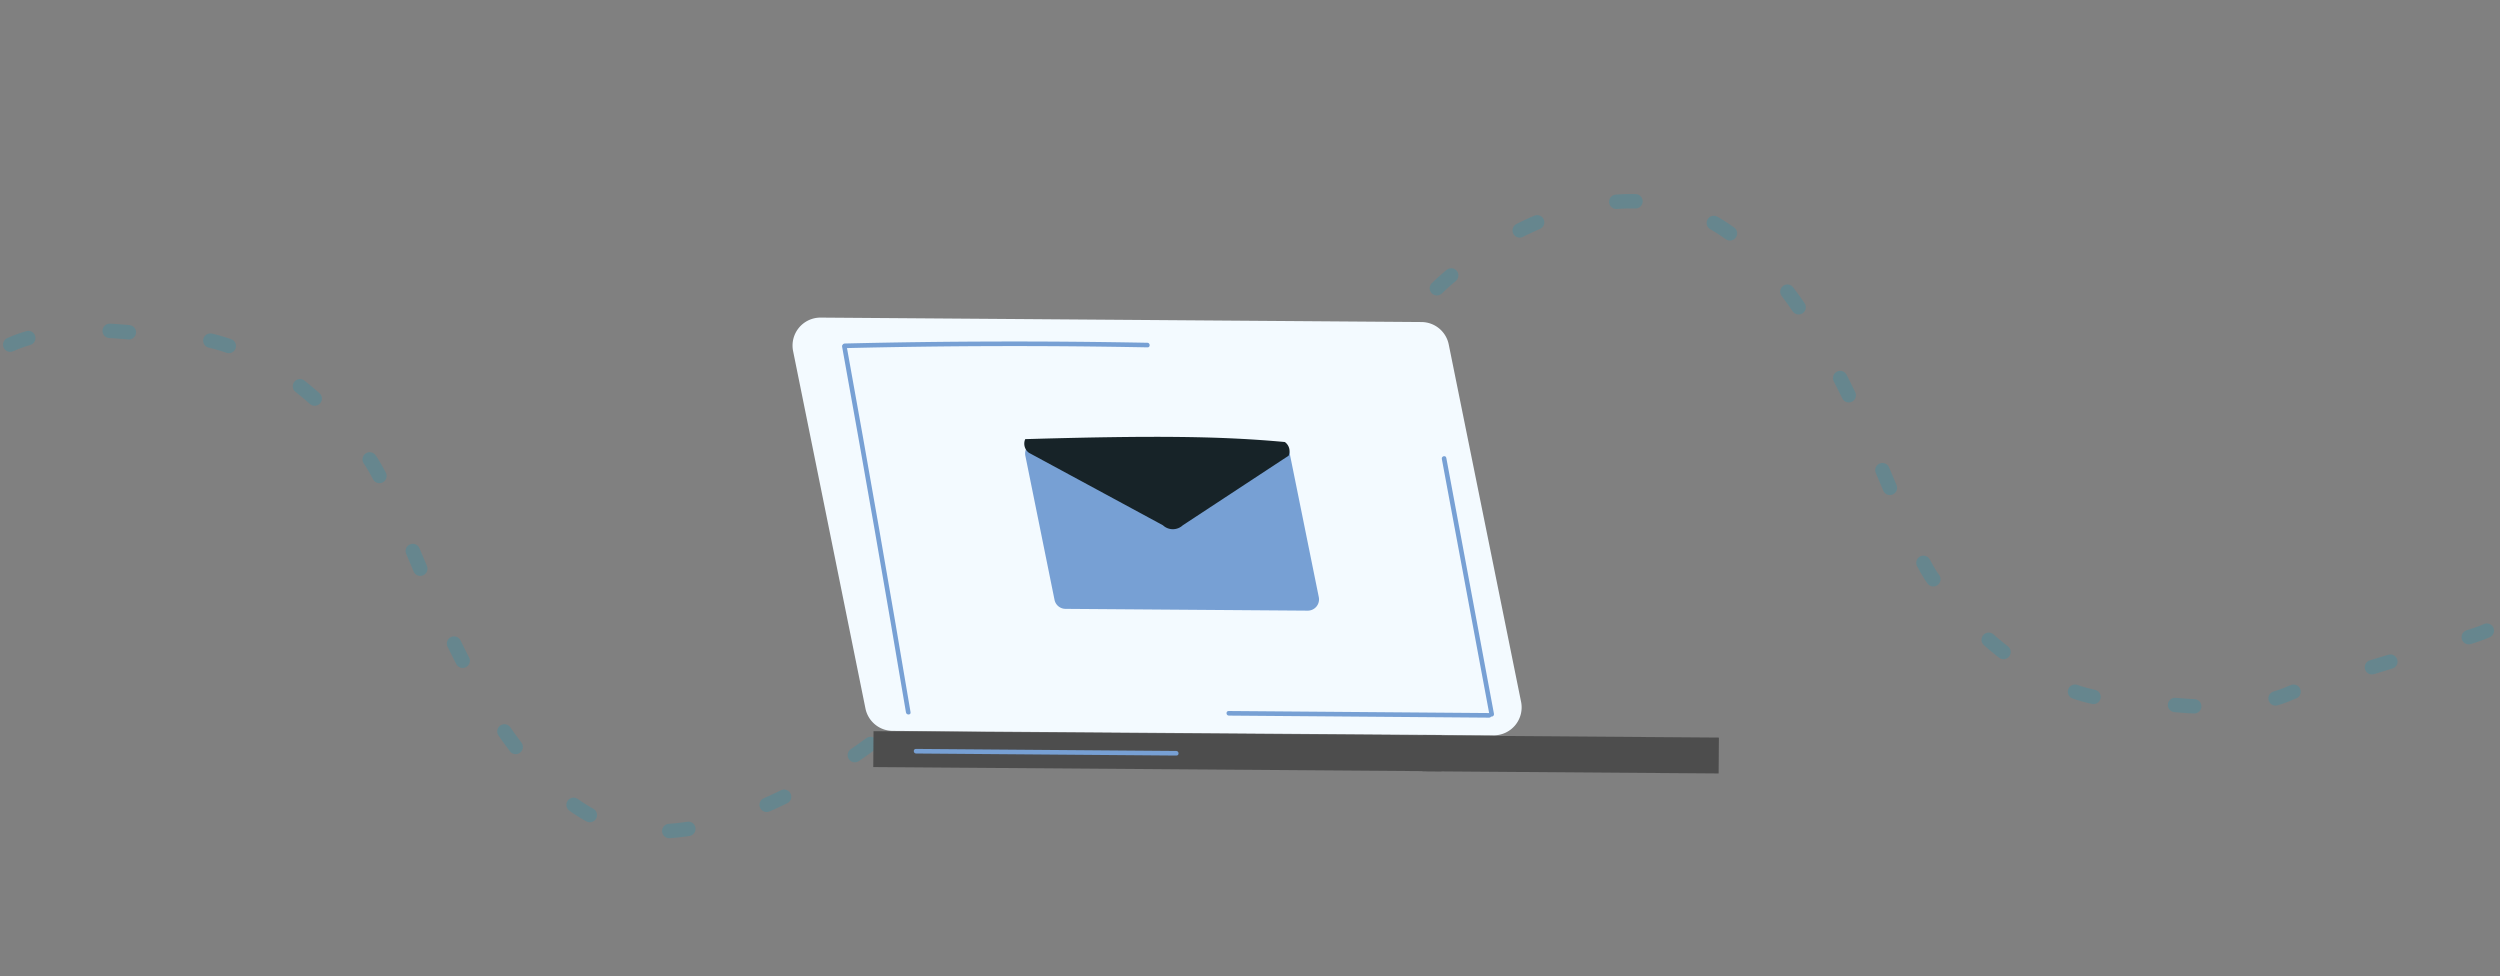 <svg xmlns="http://www.w3.org/2000/svg" width="520.342" height="203.207" viewBox="0 0 520.342 203.207">
  <rect x="0" y="0" width="520.342" height="203.207" fill="#808080" stroke="none"/>
  <g id="Grupo_2131" data-name="Grupo 2131" transform="translate(-610.708 -286.281)">
    <path id="Trazado_1023" data-name="Trazado 1023" d="M2.266,266.416C1.609,264.11.8,226.518.362,223.87c-2.333-14.125,7.355-32,7.524-33.469.743-6.465,9.038-22.126,34.113-32.319,12.871-5.232,63.4-4.249,84-25.2,20.03-20.362,5.4-55.309-1.167-63.439" transform="matrix(-0.259, -0.966, 0.966, -0.259, 871.538, 488.73)" fill="none" stroke="#00a3c9" stroke-linecap="round" stroke-linejoin="round" stroke-width="3" stroke-dasharray="4 17.095" opacity="0.2"/>
    <path id="Trazado_1676" data-name="Trazado 1676" d="M.362,223.87c-2.333-14.125,7.355-32,7.524-33.469.743-6.465,9.038-22.126,34.113-32.319,12.871-5.232,63.4-4.249,84-25.2,12.879-13.093,8.981-37.531,2.736-55.692-.536-1.559-1.092-3.072-1.771-4.819" transform="matrix(0.259, 0.966, -0.966, 0.259, 828.999, 299.687)" fill="none" stroke="#00a3c9" stroke-linecap="round" stroke-linejoin="round" stroke-width="3" stroke-dasharray="4 17.095" opacity="0.2"/>
    <g id="Grupo_2110" data-name="Grupo 2110" transform="translate(1997.78 -59.616)">
      <g id="Grupo_713" data-name="Grupo 713" transform="translate(-1222.116 412)">
        <path id="Trazado_1514" data-name="Trazado 1514" d="M527.085,373.345l-125.057-.926a5.82,5.82,0,0,1-5.659-4.665L381.31,293.372a5.819,5.819,0,0,1,5.746-6.973l125.059.926a5.818,5.818,0,0,1,5.657,4.665l15.058,74.382A5.818,5.818,0,0,1,527.085,373.345Z" transform="translate(-381.193 -286.399)" fill="#f3faff"/>
        <rect id="Rectángulo_388" data-name="Rectángulo 388" width="118.276" height="7.47" transform="translate(16.857 86.081) rotate(0.424)" fill="#4d4d4d"/>
        <rect id="Rectángulo_389" data-name="Rectángulo 389" width="61.628" height="7.47" transform="translate(131.184 86.957) rotate(0.424)" fill="#4d4d4d"/>
        <path id="Trazado_1516" data-name="Trazado 1516" d="M477.534,289.254q-31.508-.6-63.01.157a.481.481,0,0,0,.038.96q31.5-.76,63.012-.159C478.192,290.226,478.15,289.266,477.534,289.254Z" transform="translate(-403.689 -284.015)" fill="#77a0d4"/>
        <path id="Trazado_1663" data-name="Trazado 1663" d="M450.4,290.1c-.109-.6-1.024-.307-.914.294q6.867,37.992,13.281,76.064c.1.6,1.062.57.958-.038Q457.3,328.224,450.4,290.1Z" transform="translate(-439.159 -284.28)" fill="#77a0d4"/>
        <path id="Trazado_1519" data-name="Trazado 1519" d="M514.437,334.6l-54.178-.426c-.618-.006-.578.954.04.958q27.089.213,54.178.428C515.1,335.563,515.053,334.605,514.437,334.6Z" transform="translate(-434.579 -244.401)" fill="#77a0d4"/>
        <path id="Trazado_1664" data-name="Trazado 1664" d="M514.437,334.6l-54.178-.426c-.618-.006-.578.954.04.958q27.089.213,54.178.428C515.1,335.563,515.053,334.605,514.437,334.6Z" transform="translate(-369.486 -252.291)" fill="#77a0d4"/>
        <path id="Trazado_1665" data-name="Trazado 1665" d="M54.622.426.444,0c-.618-.006-.578.954.04.958q27.089.213,54.178.428C55.281,1.39,55.238.432,54.622.426Z" transform="translate(135.989 28.767) rotate(79)" fill="#77a0d4"/>
        <g id="Grupo_1866" data-name="Grupo 1866" transform="translate(25.462 0.304)">
          <g id="Grupo_1865" data-name="Grupo 1865" transform="translate(0 25.645)">
            <path id="Trazado_1670" data-name="Trazado 1670" d="M440,321.446l-50.409-.373a2.346,2.346,0,0,1-2.281-1.88l-6.07-29.983a2.346,2.346,0,0,1,2.316-2.811l50.41.373a2.345,2.345,0,0,1,2.28,1.88l6.07,29.982A2.345,2.345,0,0,1,440,321.446Z" transform="translate(-358.244 -286.399)" fill="#77a0d4"/>
          </g>
          <path id="Trazado_1671" data-name="Trazado 1671" d="M33.76,28.75,2.281,32.4A2.346,2.346,0,0,1,0,30.516C22.15,14.01,33.336,6.438,44.587,0a2.345,2.345,0,0,1,2.28,1.88l-9.726,24.5A3.018,3.018,0,0,1,33.76,28.75Z" transform="matrix(0.819, 0.574, -0.574, 0.819, 40.486, 0)" fill="#172328"/>
        </g>
      </g>
    </g>
  </g>
</svg>
